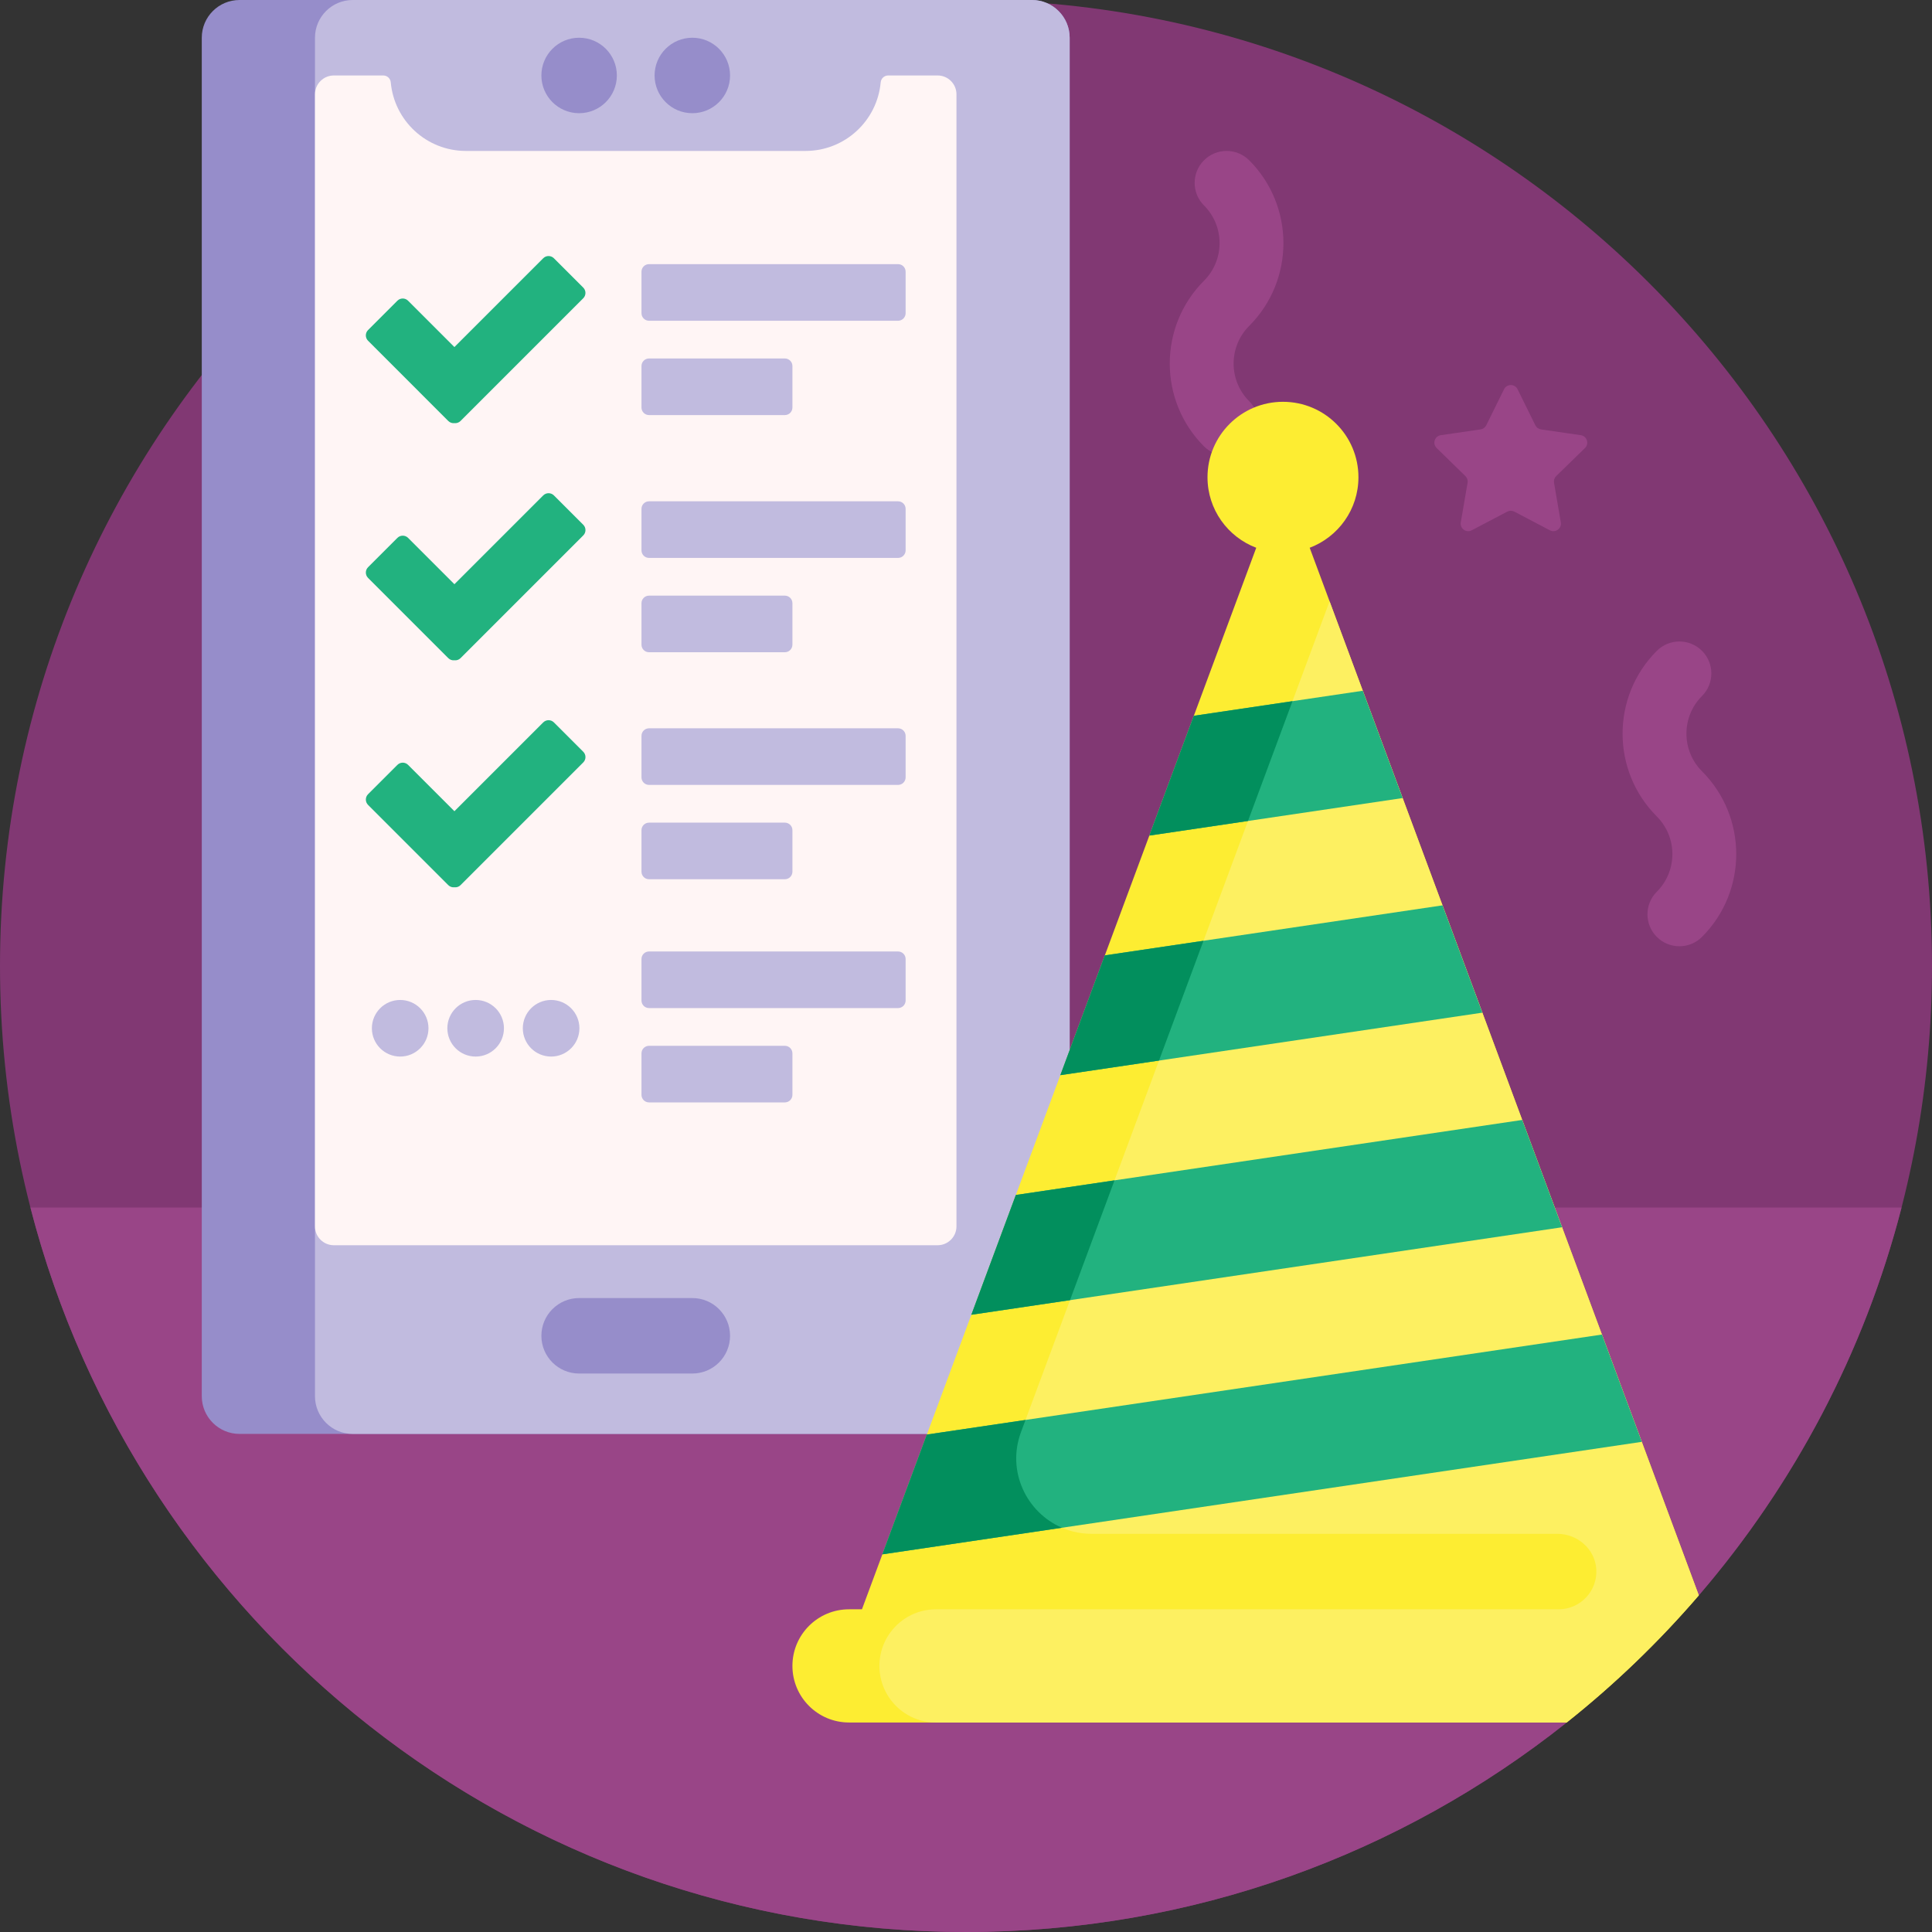 <svg viewBox="0 0 512 512" xmlns="http://www.w3.org/2000/svg"><rect x="0" y="0" width="512" height="512" fill="#333333" stroke="none"/><path d="m415.078 456.57c-43.684 34.695-98.957 55.43-159.078 55.43-141.387 0-256-114.613-256-256s114.613-256 256-256 256 114.613 256 256c0 63.664-23.246 121.891-61.703 166.68-12.789 10.156-24.586 21.508-35.219 33.891zm0 0" fill="#813873"/><path d="m415.07 456.578c-43.684 34.691-98.953 55.422-159.07 55.422-119.285 0-219.516-81.586-247.934-192h495.867c-9.902 38.473-28.531 73.441-53.641 102.68-12.789 10.16-24.586 21.516-35.223 33.898zm-26.723-330.41c.473.457.688 1.121.578 1.77l-1.801 10.488c-.281 1.637 1.434 2.883 2.902 2.109l9.422-4.953c.582-.305 1.277-.305 1.859 0l9.422 4.953c1.465.77 3.18-.477 2.902-2.109l-1.801-10.488c-.109-.648.105-1.312.574-1.77l7.625-7.43c1.188-1.156.531-3.172-1.109-3.41l-10.531-1.531c-.652-.094-1.215-.504-1.508-1.094l-4.711-9.547c-.734-1.484-2.852-1.484-3.586 0l-4.711 9.547c-.289.59-.852 1-1.504 1.094l-10.535 1.531c-1.641.238-2.297 2.254-1.105 3.41zm50.727 110.152c-3.305 3.309-3.305 8.664 0 11.969 3.309 3.309 8.664 3.309 11.973 0 12.098-12.098 12.098-31.789 0-43.891-5.5-5.5-5.5-14.449 0-19.949 3.305-3.305 3.305-8.664 0-11.969-3.309-3.305-8.664-3.305-11.973 0-12.098 12.098-12.098 31.789 0 43.891 5.5 5.5 5.5 14.449 0 19.949zm-120-118.031c3.309 3.309 8.664 3.309 11.973 0 3.305-3.305 3.305-8.664 0-11.969-5.5-5.5-5.5-14.449 0-19.949 12.098-12.102 12.098-31.789 0-43.891-3.309-3.305-8.664-3.305-11.973 0-3.305 3.305-3.305 8.664 0 11.969 5.5 5.5 5.5 14.449 0 19.949-12.098 12.102-12.098 31.793 0 43.891zm0 0" fill="#994587"/><path d="m273.473 380h-210c-5.523 0-10-4.477-10-10v-360c0-5.523 4.477-10 10-10h210c5.523 0 10 4.477 10 10v360c0 5.523-4.477 10-10 10zm0 0" fill="#968dca"/><path d="m273.473 0h-180c-5.523 0-10 4.477-10 10v360c0 5.523 4.477 10 10 10h180c5.523 0 10-4.477 10-10v-360c0-5.523-4.477-10-10-10zm-120 10c5.523 0 10 4.477 10 10s-4.477 10-10 10c-5.523 0-10-4.477-10-10s4.48-10 10-10zm30 354h-30c-5.523 0-10-4.477-10-10s4.477-10 10-10h30c5.523 0 10 4.477 10 10s-4.477 10-10 10zm0-334c-5.523 0-10-4.477-10-10s4.477-10 10-10c5.523 0 10 4.477 10 10s-4.477 10-10 10zm0 0" fill="#c1bbdf"/><path d="m253.473 25v300c0 2.762-2.238 5-5 5h-160c-2.758 0-5-2.238-5-5v-300c0-2.762 2.242-5 5-5h13.098c1.039 0 1.895.797 1.984 1.828.926 10.188 9.492 18.172 19.918 18.172h90c10.43 0 18.996-7.984 19.918-18.172.094-1.031.949-1.828 1.984-1.828h13.098c2.762 0 5 2.238 5 5zm0 0" fill="#fff5f5"/><path d="m450.203 422.789c-10.574 12.301-22.301 23.586-35.012 33.691h-190.191c-8.285 0-15-6.719-15-15 0-8.285 6.715-15 15-15h3.426l104.492-281.316c-7.547-2.863-12.918-10.137-12.918-18.684 0-11.047 8.953-20 20-20s20 8.953 20 20c0 8.547-5.371 15.82-12.918 18.684zm0 0" fill="#fded32"/><path d="m352.352 159.352 97.852 263.438c-10.574 12.301-22.301 23.586-35.012 33.691h-167.137c-8.285 0-15-6.719-15-15 0-8.285 6.715-15 15-15h165c5.742-.004 10.355-4.844 9.977-10.668-.344-5.316-4.996-9.332-10.32-9.332h-123.387c-13.938 0-23.602-13.898-18.75-26.965zm0 0" fill="#fdf061"/><path d="m281.004 284.93 11.789-31.746 89.488-13.258 10.562 28.438zm23.582-63.492 67.133-9.945-10.562-28.438-44.777 6.637zm109.383 103.797-10.562-28.438-134.195 19.883-11.793 31.746zm21.125 56.867-10.562-28.434-178.906 26.504-11.793 31.746zm0 0" fill="#22b27f"/><path d="m404.645 300.133 9.324 25.102zm-43.488-117.078 10.562 28.438zm-103.738 165.371 26.145-3.875 11.793-31.746-26.145 3.875zm13.156 31.09 1.195-3.215-26.145 3.871-11.793 31.746 47.602-7.051c-9.375-4.02-14.723-14.945-10.859-25.352zm10.43-94.586 26.145-3.871 11.789-31.746-26.145 3.871zm23.582-63.492 26.145-3.875 11.793-31.746-26.145 3.875zm0 0" fill="#028f5d"/><path d="m97.535 90.297c-.781-.781-.781-2.047 0-2.828l7.777-7.777c.781-.781 2.047-.781 2.828 0l12.281 12.281 23.539-23.535c.777-.781 2.047-.781 2.824 0l7.781 7.777c.781.781.781 2.047 0 2.828l-32.527 32.527c-.441.441-1.039.625-1.617.566-.578.059-1.176-.125-1.617-.566zm49.254 40.992c-.781-.781-2.047-.781-2.828 0l-23.535 23.535-12.281-12.281c-.781-.781-2.047-.781-2.828 0l-7.781 7.777c-.777.781-.777 2.047 0 2.828l21.273 21.273c.445.441 1.039.625 1.617.566.578.059 1.176-.125 1.617-.566l32.527-32.527c.781-.781.781-2.047 0-2.828zm0 60.156c-.781-.781-2.047-.781-2.828 0l-23.535 23.535-12.281-12.281c-.781-.781-2.047-.781-2.828 0l-7.781 7.777c-.777.781-.777 2.047 0 2.828l21.273 21.273c.445.441 1.039.625 1.617.566.578.059 1.176-.125 1.617-.566l32.527-32.527c.781-.781.781-2.047 0-2.828zm0 0" fill="#22b27f"/><path d="m240 72v11c0 1.105-.895 2-2 2h-66c-1.105 0-2-.895-2-2v-11c0-1.105.895-2 2-2h66c1.105 0 2 .895 2 2zm-68 38h36c1.105 0 2-.895 2-2v-11c0-1.105-.895-2-2-2h-36c-1.105 0-2 .895-2 2v11c0 1.105.895 2 2 2zm66 22.852h-66c-1.105 0-2 .895-2 2v11c0 1.105.895 2 2 2h66c1.105 0 2-.895 2-2v-11c0-1.105-.895-2-2-2zm-66 40h36c1.105 0 2-.895 2-2v-11c0-1.105-.895-2-2-2h-36c-1.105 0-2 .895-2 2v11c0 1.105.895 2 2 2zm66 20.156h-66c-1.105 0-2 .895-2 2v11c0 1.105.895 2 2 2h66c1.105 0 2-.895 2-2v-11c0-1.105-.895-2-2-2zm-66 40h36c1.105 0 2-.895 2-2v-11c0-1.105-.895-2-2-2h-36c-1.105 0-2 .895-2 2v11c0 1.105.895 2 2 2zm66 19.141h-66c-1.105 0-2 .895-2 2v11c0 1.105.895 2 2 2h66c1.105 0 2-.895 2-2v-11c0-1.105-.895-2-2-2zm-30 25h-36c-1.105 0-2 .895-2 2v11c0 1.105.895 2 2 2h36c1.105 0 2-.895 2-2v-11c0-1.105-.895-2-2-2zm-101.949-12.148c-4.141 0-7.5 3.359-7.5 7.5s3.359 7.5 7.5 7.5 7.5-3.359 7.5-7.5-3.359-7.5-7.5-7.5zm20 0c-4.141 0-7.5 3.359-7.5 7.5s3.359 7.5 7.5 7.5 7.5-3.359 7.5-7.5-3.359-7.5-7.5-7.5zm20 0c-4.141 0-7.5 3.359-7.5 7.5s3.359 7.5 7.5 7.5 7.5-3.359 7.5-7.5-3.359-7.5-7.5-7.5zm0 0" fill="#c1bbdf"/></svg>